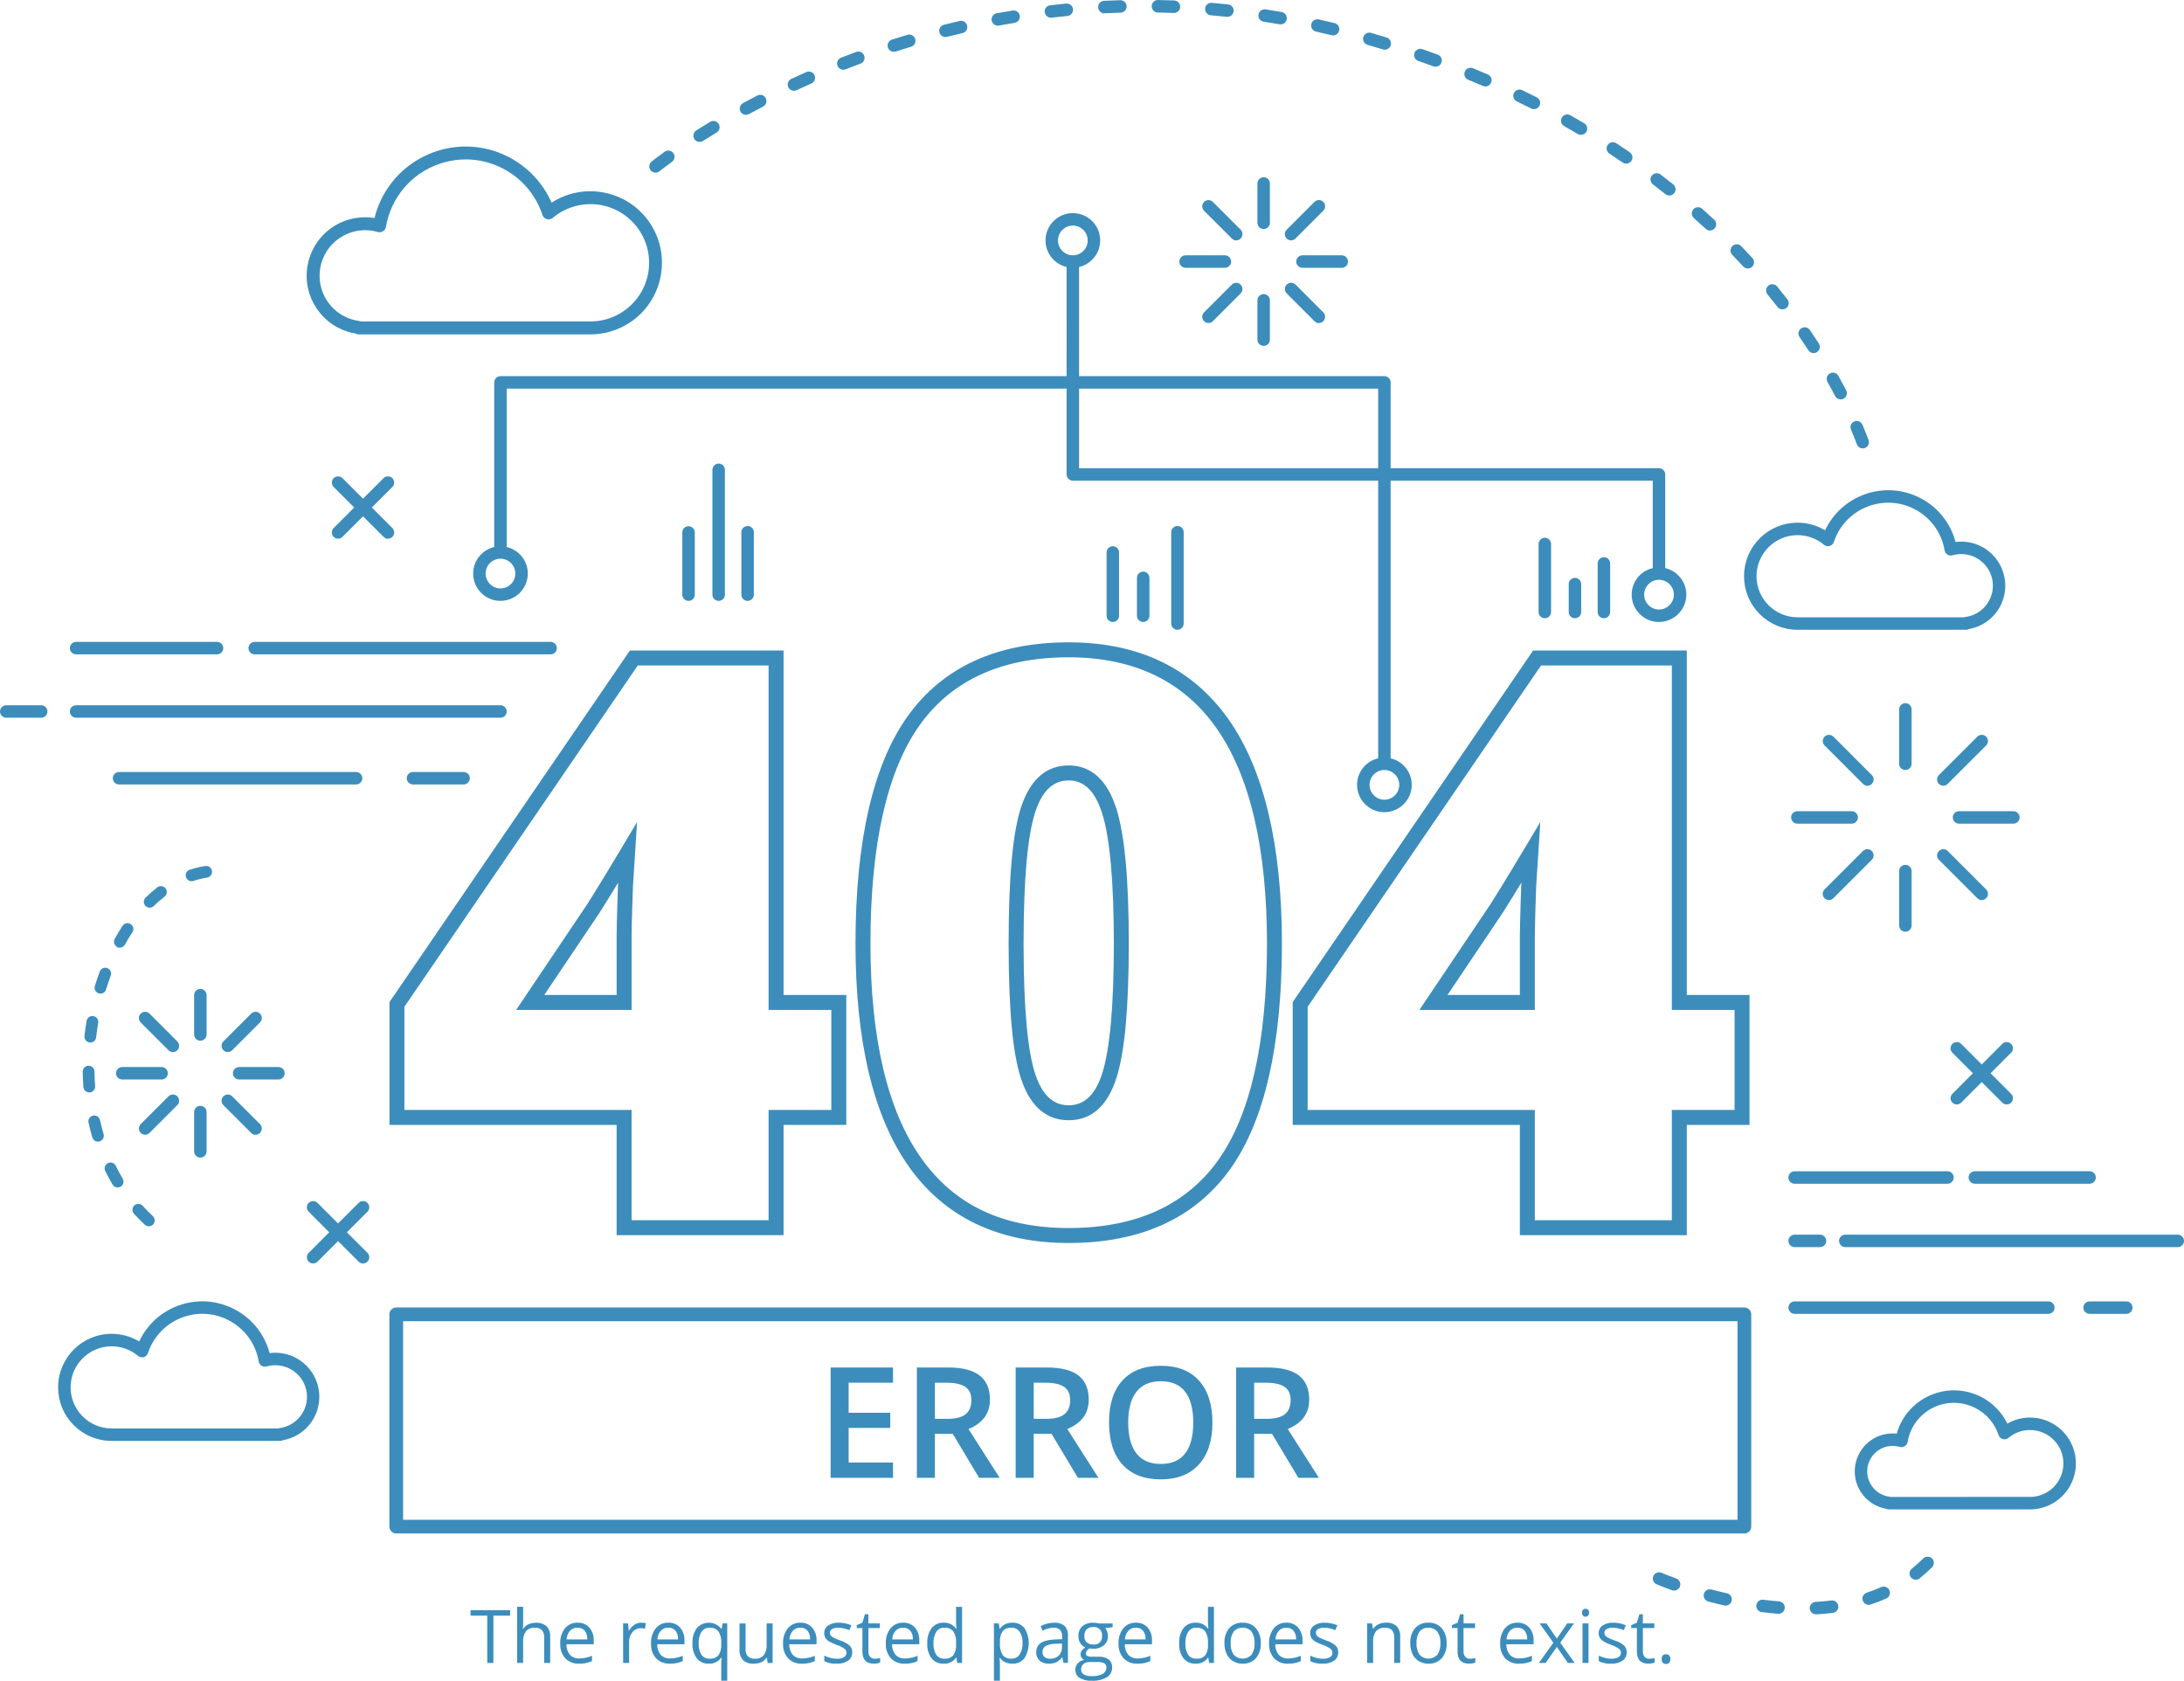 <svg xmlns="http://www.w3.org/2000/svg" viewBox="0 0 480 369.356">
    <path
        d="M479.601 273.656c-.258.26-.602.402-.968.403H405.561c-.365 0-.709-.141-.968-.399-.26-.259-.402-.602-.403-.969-.001-.755.613-1.371 1.368-1.372H478.63c.365 0 .708.141.967.399.26.258.402.602.403.969.001.365-.141.71-.399.969zm-20.345-13.526H434.025c-.365 0-.708-.142-.967-.4-.259-.259-.402-.602-.403-.968-.001-.754.613-1.37 1.367-1.373h25.23c.753 0 1.368.613 1.371 1.367.001.755-.613 1.371-1.367 1.374zm-16.753-79.126h-11.948c-.367-.001-.71-.144-.969-.404-.259-.259-.4-.604-.399-.97.001-.752.615-1.366 1.368-1.368h11.948c.367.001.71.144.969.404s.4.604.399.97c-.001.753-.614 1.366-1.368 1.368zm-9.784-42.764c-.186.101-.394.154-.606.154H395.071c-3.142 0-6.095-1.223-8.317-3.444-2.224-2.221-3.448-5.176-3.449-8.319s1.223-6.098 3.443-8.321c2.222-2.223 5.176-3.448 8.319-3.449h.005c2.135 0 4.221.579 6.05 1.675 3.547-7.553 12.546-10.896 20.174-7.448 4.217 1.905 7.305 5.547 8.495 10.011.411-.054.827-.081 1.24-.082h.003c5.339 0 9.683 4.343 9.685 9.683.001 4.715-3.362 8.721-8 9.54zm5.222-10.422c-.488-3.798-3.977-6.49-7.769-6.005-.355.045-.709.119-1.053.219-.353.101-.723.059-1.043-.119-.32-.178-.552-.47-.653-.822-.014-.048-.025-.098-.033-.148-.562-3.311-2.382-6.206-5.122-8.15-2.74-1.944-6.075-2.703-9.386-2.142-4.598.781-8.366 4.016-9.833 8.443-.237.715-1.015 1.107-1.731.87-.166-.056-.317-.14-.449-.251-1.622-1.36-3.681-2.109-5.797-2.11l-.129-.001c-4.917.07-8.896 4.092-8.896 9.025 0 4.977 4.048 9.026 9.026 9.026h36.592c.088-.033.179-.055.271-.066 1.838-.235 3.476-1.173 4.61-2.64 1.135-1.468 1.63-3.29 1.395-5.129zM409.865 98.45c-.152.057-.31.085-.473.086v.001h-.002c-.57 0-1.086-.359-1.285-.892-.394-1.057-.829-2.146-1.295-3.236-.295-.697.031-1.502.727-1.796.692-.296 1.5.031 1.796.727.495 1.172.945 2.299 1.337 3.348.263.708-.098 1.498-.805 1.762zm-5.32-10.674h-.002c-.514 0-.98-.283-1.216-.74-.509-.983-1.07-2.018-1.666-3.077-.382-.646-.168-1.489.483-1.874.645-.385 1.491-.171 1.878.48l.035.064c.597 1.066 1.17 2.126 1.698 3.143.347.67.085 1.499-.585 1.847-.191.101-.407.155-.625.157zm-.694-5.109zm-4.508-5.296c-.224.145-.481.221-.746.222h-.002c-.466 0-.895-.234-1.149-.625-.625-.963-1.279-1.944-1.945-2.913-.422-.629-.254-1.482.373-1.903.614-.411 1.46-.255 1.885.351.695 1.013 1.362 2.013 1.985 2.974.199.306.267.672.191 1.03-.076.358-.286.665-.592.864zm-7.587-9.382c-.42.001-.825-.197-1.082-.528-.703-.902-1.438-1.823-2.186-2.737-.491-.567-.427-1.434.143-1.928.276-.24.628-.361.995-.33.365.026.698.194.937.47l.045.054c.77.939 1.519 1.877 2.227 2.787.464.595.357 1.457-.238 1.922-.24.186-.538.289-.841.29zm-7.621-8.988h-.2v-.019c-.309-.045-.596-.196-.81-.429-.787-.857-1.595-1.714-2.401-2.549-.525-.544-.509-1.412.034-1.938.544-.524 1.412-.508 1.937.035.827.854 1.651 1.729 2.449 2.601.51.557.474 1.426-.082 1.937-.254.233-.583.361-.927.362zm-8.317-8.35h-.005l-.372-.001.03-.046c-.219-.056-.422-.166-.59-.323-.826-.768-1.7-1.561-2.594-2.355-.273-.245-.434-.581-.454-.946-.02-.365.104-.717.349-.99.501-.556 1.363-.606 1.923-.115.904.804 1.792 1.611 2.642 2.402.268.248.424.587.438.952.014.366-.115.715-.364.983-.256.279-.622.439-1.003.439zm8.691 196.555h-13.788v24.236h-36.687v-24.236h-49.926v-26.987l52.841-77.267h33.771v75.702h13.788v28.552zm-3.287-25.263h-13.788v-75.702h-28.746l-51.291 74.996v22.681h49.926v24.235h30.111v-24.235h13.788v-21.975zm-43.899-16.202v16.202h-25.37l15.595-23.2c2.398-3.729 7.439-12.172 7.494-12.259l3.489-5.84-.908 14.112c0 .037-.3 8.305-.3 10.985zm-7.028-5.193l-12.169 18.106h15.908V205.74c0-2.739.289-10.806.3-11.149l.041-.637c-1.436 2.364-3.012 4.93-4.08 6.594zm22.215-78.097c.753.002 1.367.616 1.368 1.368v10.676c-.001.755-.616 1.369-1.371 1.371-.756 0-1.371-.615-1.371-1.371v-10.676c.003-.755.618-1.368 1.371-1.368h.003zm-6.367 4.534c.365 0 .707.142.966.4.26.259.403.602.404.968v6.141c0 .366-.141.71-.401.969-.259.259-.602.402-.969.403h-.001c-.756 0-1.371-.615-1.371-1.371v-6.137c-.001-.755.613-1.371 1.369-1.373h.003zm-6.622-8.81c.365 0 .707.142.966.4.26.259.403.602.404.968v14.952c-.001.755-.616 1.369-1.371 1.371-.756 0-1.371-.615-1.371-1.371v-14.946c-.001-.756.613-1.372 1.369-1.374h.003zm25.095 18.509c-1.605 0-3.114-.625-4.247-1.759-1.135-1.134-1.76-2.643-1.76-4.247s.624-3.113 1.758-4.248c.803-.803 1.798-1.335 2.876-1.587v-19.208h-57.608v61.005c2.651.624 4.637 2.996 4.637 5.835-.003 3.309-2.698 6.003-6.008 6.007-3.312 0-6.007-2.695-6.007-6.007 0-2.839 1.985-5.21 4.636-5.834v-61.005H235.79c-.756 0-1.371-.615-1.371-1.371V85.406H111.363v34.799c2.653.622 4.64 2.996 4.64 5.836-.004 3.309-2.698 6.003-6.007 6.007-3.312 0-6.007-2.695-6.007-6.007 0-2.837 1.983-5.208 4.632-5.833v-36.17c0-.756.615-1.371 1.371-1.371h124.427V58.674c-2.65-.625-4.634-2.996-4.634-5.834 0-3.312 2.695-6.007 6.007-6.007s6.007 2.695 6.007 6.007c-.003 2.836-1.988 5.208-4.638 5.833v23.993h67.103c.756 0 1.372.615 1.372 1.371v18.856h58.979c.756 0 1.371.615 1.371 1.371v20.577c2.651.623 4.637 2.995 4.638 5.834-.006 3.311-2.701 6.004-6.008 6.009zm-254.624-13.906h-.003c-1.797.004-3.258 1.466-3.258 3.264 0 1.801 1.465 3.265 3.265 3.265s3.265-1.464 3.265-3.264c-.001-1.798-1.465-3.263-3.263-3.266-.002 0-.004.001-.006.001zM239.057 52.84c-.002-1.798-1.467-3.263-3.265-3.265-1.8 0-3.265 1.465-3.265 3.265 0 1.795 1.457 3.255 3.25 3.264.004 0 .007-.001.01-.001h.003c.005 0 .009.002.013.002 1.796-.007 3.254-1.468 3.254-3.265zm63.837 32.566h-65.733v17.488h65.733V85.406zm1.371 83.804c-1.8.001-3.264 1.466-3.264 3.266.001 1.8 1.466 3.264 3.265 3.264h.001c1.8 0 3.265-1.465 3.265-3.265-.004-1.798-1.469-3.264-3.267-3.265zm60.351-41.798c-1.8 0-3.265 1.465-3.265 3.265s1.465 3.265 3.265 3.265 3.265-1.464 3.265-3.264c-.001-1.798-1.466-3.264-3.265-3.266zm2.27-84.45c0 .001-.001.001-.002.001-.309 0-.612-.106-.853-.3-.897-.716-1.827-1.441-2.764-2.155-.29-.232-.469-.559-.509-.923-.041-.364.063-.722.293-1.007.457-.571 1.279-.684 1.873-.253.958.73 1.904 1.468 2.817 2.195.286.228.466.555.507.918.04.364-.063.722-.292 1.008-.261.327-.651.515-1.07.516zm-9.473-7.002h-.2v-.018c-.204-.029-.399-.103-.572-.22-.937-.642-1.917-1.299-2.915-1.954-.632-.414-.81-1.265-.395-1.897.414-.632 1.265-.809 1.897-.396 1.001.658 1.988 1.319 2.96 1.984.623.428.782 1.284.354 1.907-.255.371-.677.593-1.129.594zm-9.939-6.323h-.007l-.255-.001.007-.025c-.157-.029-.307-.085-.445-.167-.986-.581-2.009-1.17-3.04-1.751-.65-.4-.852-1.246-.456-1.89.374-.608 1.163-.828 1.798-.499 1.032.581 2.071 1.179 3.093 1.782.651.383.868 1.226.486 1.877-.245.415-.698.674-1.181.674zm-10.343-5.65c-.213.001-.425-.05-.616-.146-1.034-.523-2.084-1.041-3.148-1.554-.68-.328-.967-1.149-.64-1.83.33-.679 1.149-.966 1.83-.639 1.079.52 2.143 1.045 3.193 1.575.327.166.57.449.683.797.113.348.084.72-.081 1.046-.233.463-.702.75-1.221.751zm-10.435-5.011l.004.022-.244.003c-.187-.001-.37-.041-.542-.118-1.065-.46-2.154-.918-3.235-1.359-.339-.139-.604-.402-.745-.74-.141-.337-.142-.71-.003-1.048.139-.339.4-.603.739-.744.336-.141.709-.143 1.049-.003 1.107.454 2.201.914 3.281 1.379.336.144.595.411.731.751.137.34.131.712-.014 1.048-.184.429-.57.73-1.021.809zm-11.181-4.321h-.002l-.003-.2v.2c-.159 0-.317-.028-.467-.081-1.092-.4-2.195-.792-3.312-1.178-.713-.237-1.104-1.014-.865-1.731.237-.716 1.01-1.107 1.733-.868 1.159.402 2.276.799 3.382 1.202.343.124.619.376.773.707.155.331.172.703.048 1.047-.197.539-.713.902-1.287.902zm-11.178-3.735l-.128-.008c-.093-.009-.184-.027-.274-.054-1.11-.34-2.234-.672-3.367-.998-.351-.102-.643-.334-.82-.654-.177-.321-.219-.691-.117-1.043.211-.725.973-1.143 1.698-.937 1.147.334 2.284.672 3.408 1.013.35.107.638.344.81.666.172.323.208.694.1 1.044-.177.581-.703.971-1.31.971zm-9.448 47.928h-8.635c-.756 0-1.371-.615-1.371-1.371s.615-1.371 1.371-1.371h8.635c.756 0 1.371.615 1.371 1.371s-.615 1.371-1.371 1.371zM292.981 7.78l-.001-.2-.001.2c-.108 0-.218-.014-.325-.04-1.139-.278-2.288-.546-3.418-.798-.357-.08-.662-.294-.858-.603-.195-.309-.26-.676-.18-1.033.08-.357.294-.662.603-.858.306-.196.671-.262 1.033-.181 1.151.259 2.308.528 3.469.811.735.179 1.186.921 1.009 1.654-.149.618-.697 1.048-1.331 1.048zm-10.194 42.7l6.107-6.107c.256-.26.599-.404.965-.407h.01c.362 0 .703.14.961.395.26.257.406.6.408.965.003.366-.138.711-.394.972l-6.119 6.119c-.254.255-.607.403-.968.403-.756-.001-1.371-.616-1.371-1.371 0-.367.142-.711.401-.969zm6.107 20.101l-6.107-6.106c-.258-.262-.398-.607-.395-.973.002-.366.147-.709.408-.966.531-.522 1.393-.522 1.924 0l6.107 6.108c.259.259.401.604.401.97s-.143.71-.402.969c-.26.258-.603.401-.968.401h-.482l.064-.065c-.205-.066-.393-.18-.55-.338zM281.45 5.362l-.006-.201v.2c-.078 0-.158-.007-.236-.021-1.178-.206-2.344-.399-3.461-.571-.745-.106-1.267-.802-1.162-1.55.107-.749.809-1.267 1.551-1.165 1.18.183 2.362.379 3.547.587.362.064.675.264.885.564.21.3.29.664.226 1.025-.116.652-.681 1.129-1.344 1.132zm-3.723 59.272h.003c.753.002 1.367.616 1.368 1.368v8.636c0 .755-.615 1.37-1.37 1.37h-.001c-.756 0-1.371-.615-1.371-1.371v-8.635c.001-.366.144-.711.404-.969.259-.257.603-.399.967-.399zm-1.37-24.319c.001-.366.144-.711.404-.969.259-.258.602-.4.967-.4h.003c.753.002 1.367.616 1.368 1.368v8.641c-.003.754-.617 1.366-1.37 1.366h-.001c-.756 0-1.371-.615-1.371-1.371v-8.635zm-4.658 12.505h-.483l.067-.067c-.208-.066-.398-.181-.553-.337l-6.106-6.106c-.258-.261-.398-.607-.395-.973.002-.366.147-.709.408-.966.531-.522 1.392-.523 1.923.001l6.108 6.107c.534.536.534 1.405-.001 1.939-.258.26-.602.402-.968.402zM269.77 3.705l-.001.004c-.049-.001-.099-.005-.146-.012-1.162-.124-2.337-.239-3.489-.339-.749-.05-1.322-.704-1.271-1.457.023-.365.188-.699.464-.94.275-.241.627-.36.993-.337l.057.005c1.18.102 2.373.218 3.538.343.75.083 1.295.761 1.213 1.511-.079.694-.661 1.219-1.358 1.222zm2.903 58.844c.522.531.522 1.393 0 1.924l-6.108 6.108c-.259.259-.602.402-.967.402-.756 0-1.371-.615-1.371-1.371 0-.366.142-.71.401-.968l6.106-6.107c.541-.531 1.409-.524 1.939.012zm-2.095-5.072c0 .756-.615 1.371-1.371 1.371h-8.635c-.756 0-1.371-.615-1.371-1.371s.615-1.371 1.371-1.371h8.635c.757 0 1.371.615 1.371 1.371zM258.306 2.813l.012.03-.293.005h-.047c-1.17-.045-2.349-.079-3.514-.1-.367-.007-.708-.157-.963-.421s-.39-.611-.383-.978c.007-.366.156-.708.42-.963.263-.255.611-.407.979-.383 1.18.022 2.366.056 3.56.1.366.015.704.172.952.441.248.27.376.62.361.985-.026.638-.482 1.157-1.084 1.284zm-12.022-.033c-1.17.033-2.351.079-3.507.135-.011.002-.038.004-.064.004l-.5.013.081-.081c-.207-.068-.396-.184-.553-.344-.256-.261-.395-.607-.391-.973.007-.719.574-1.314 1.291-1.355 1.175-.057 2.374-.103 3.564-.138.733-.022 1.388.575 1.409 1.33.022.755-.575 1.388-1.33 1.409zm-11.671.73c-1.186.114-2.361.238-3.497.37-.048.006-.102.009-.155.009h-.002c-.756-.007-1.365-.627-1.358-1.384.006-.684.523-1.264 1.202-1.347 1.148-.135 2.341-.261 3.545-.377.364-.029.723.086 1.001.325.278.238.447.57.475.935.059.74-.473 1.385-1.211 1.469zm-11.598 1.503c-1.166.191-2.319.39-3.461.6-.081.016-.164.023-.248.024h-.007c-.363 0-.706-.141-.964-.397-.26-.258-.404-.601-.406-.967-.003-.669.472-1.239 1.131-1.355 1.163-.214 2.344-.42 3.51-.61.748-.113 1.448.409 1.558 1.157.109.737-.381 1.417-1.113 1.548zm-11.482 2.263c-1.149.266-2.287.541-3.412.824-.109.028-.221.042-.333.042h-.003c-.364 0-.708-.142-.966-.399-.26-.258-.403-.602-.404-.968-.001-.631.425-1.179 1.038-1.332 1.121-.283 2.286-.564 3.463-.836.738-.169 1.473.29 1.644 1.026.17.736-.291 1.474-1.027 1.643zm-11.313 3.003c-1.131.339-2.249.685-3.354 1.038-.135.042-.274.064-.415.065h-.003c-.365 0-.708-.142-.967-.4-.259-.259-.402-.602-.403-.968-.001-.6.383-1.126.955-1.307 1.12-.359 2.253-.71 3.4-1.054.353-.105.723-.067 1.044.107.322.174.557.463.662.814.218.723-.194 1.488-.919 1.705zm-11.098 3.707c-1.113.41-2.208.825-3.285 1.246-.158.062-.323.093-.492.093h-.007c-.753 0-1.368-.612-1.37-1.367-.001-.563.35-1.078.875-1.281 1.092-.426 2.202-.847 3.33-1.264.345-.126.717-.111 1.049.041.333.153.586.427.712.771.261.709-.103 1.499-.812 1.761zm-10.733 4.33c-.042.021-.086.04-.131.058-1.062.467-2.139.953-3.192 1.442-.178.084-.377.129-.575.131h-.001c-.756-.001-1.37-.616-1.37-1.372.001-.531.312-1.019.794-1.243 1.059-.49 2.141-.979 3.249-1.467.318-.161.689-.188 1.037-.074s.63.358.795.684c.165.327.193.699.078 1.047-.115.346-.358.629-.684.794zM164.6 25.067c-.199.107-.422.164-.646.164h-.007c-.365 0-.709-.142-.968-.401s-.401-.603-.401-.969c0-.503.275-.964.716-1.204.997-.541 2.057-1.102 3.152-1.668.324-.168.696-.199 1.045-.089.349.111.634.351.802.677.347.671.083 1.499-.588 1.847-1.074.555-2.119 1.108-3.105 1.643zm-7.091 4.048c-1.084.654-2.089 1.275-3.014 1.862-.22.14-.48.208-.731.213h-.003c-.754 0-1.368-.613-1.37-1.367-.001-.474.238-.908.639-1.162.925-.585 1.946-1.217 3.036-1.876.309-.193.676-.252 1.033-.169.356.083.659.301.851.612.193.311.253.678.17 1.035-.083.357-.3.66-.611.852zm-12.568 8.521c-.247.201-.552.309-.864.309h-.007c-.365 0-.707-.142-.965-.4-.259-.258-.402-.602-.403-.968-.001-.415.183-.803.505-1.065.009-.007.994-.811 2.9-2.187.631-.428 1.484-.263 1.909.361.407.6.275 1.416-.301 1.857-1.816 1.313-2.767 2.087-2.774 2.093zm-6.455 33.207c-2.593 1.73-5.611 2.644-8.729 2.644h-.66l.004-.003H78.776c-.26 0-.512-.071-.734-.204-6.971-1.222-11.661-7.879-10.459-14.859 1.067-6.191 6.4-10.684 12.682-10.684h.002c.684.002 1.372.06 2.048.171 2.689-10.962 13.759-17.749 24.764-15.157 6.284 1.482 11.558 5.879 14.151 11.784 7.198-4.645 16.848-2.657 21.617 4.491 4.812 7.218 2.856 17.005-4.361 21.817zm-8.7-25.985h-.012c-3.026 0-5.967 1.07-8.285 3.015-.291.244-.659.359-1.039.328-.379-.033-.722-.212-.967-.503-.117-.139-.204-.296-.261-.466-1.493-4.507-4.653-8.163-8.896-10.295s-9.064-2.483-13.57-.988c-6.258 2.073-10.831 7.4-11.935 13.899-.063.374-.268.702-.578.922-.31.221-.686.308-1.061.244-.052-.008-.104-.021-.157-.035-2.571-.74-5.278-.435-7.62.861-2.342 1.295-4.039 3.425-4.779 5.996-1.528 5.309 1.548 10.871 6.857 12.398.481.139.977.241 1.473.306.125.017.247.049.361.096h50.454c7.102 0 12.883-5.773 12.889-12.876.01-7.107-5.767-12.895-12.874-12.902zM86.235 117.98c-.255.254-.607.401-.967.401h-.482l.066-.066c-.207-.066-.398-.181-.552-.337l-4.515-4.516-4.514 4.515c-.258.259-.601.402-.967.402h-.002c-.366 0-.71-.143-.968-.402-.259-.259-.401-.604-.401-.969s.142-.709.401-.968l4.515-4.516-4.515-4.515c-.531-.54-.524-1.408.014-1.939.53-.521 1.392-.522 1.922 0l4.516 4.516 4.515-4.516c.54-.53 1.408-.524 1.939.014.522.529.522 1.392 0 1.922l-4.516 4.518 4.516 4.517c.531.536.53 1.405-.005 1.939zm34.782 23.072c.754 0 1.369.613 1.371 1.368 0 .366-.141.71-.4.97-.258.259-.602.403-.968.404H55.98c-.364 0-.708-.142-.966-.4-.26-.258-.403-.602-.404-.968-.001-.756.612-1.372 1.367-1.374H121.017zm-73.318 2.742H16.725c-.364 0-.708-.142-.966-.4-.26-.258-.403-.602-.404-.968 0-.366.141-.71.4-.97.258-.26.602-.403.968-.404h30.973c.754 0 1.369.613 1.371 1.368 0 .366-.141.71-.4.97-.259.259-.602.403-.968.404zM24.53 293.113h.005c2.136 0 4.224.58 6.053 1.677 1.702-3.629 4.697-6.401 8.454-7.82 3.828-1.445 7.99-1.312 11.72.371 4.218 1.906 7.305 5.548 8.494 10.012.41-.055.827-.082 1.24-.083 5.341 0 9.686 4.345 9.686 9.685 0 4.712-3.362 8.718-8 9.538-.183.1-.389.152-.598.152H24.536c-3.141 0-6.094-1.223-8.316-3.442-2.223-2.221-3.449-5.175-3.45-8.318-.004-6.487 5.272-11.768 11.76-11.772zm.012 20.793h36.592c.088-.033.179-.056.271-.066 1.838-.234 3.477-1.171 4.612-2.636 1.135-1.466 1.632-3.287 1.398-5.126-.483-3.799-3.976-6.487-7.764-6.013-.358.046-.716.12-1.064.222-.374.103-.777.048-1.108-.157-.332-.21-.558-.551-.621-.937-.562-3.312-2.38-6.207-5.12-8.151-2.739-1.946-6.074-2.707-9.385-2.145-4.602.78-8.371 4.017-9.837 8.448-.239.716-1.017 1.106-1.732.867-.166-.056-.317-.139-.449-.252-1.621-1.355-3.677-2.103-5.79-2.103H24.404c-4.913.073-8.887 4.093-8.887 9.024 0 4.976 4.049 9.025 9.025 9.025zM9.056 157.725H1.371c-.754 0-1.369-.613-1.371-1.368 0-.366.141-.711.4-.97.258-.26.602-.403.968-.404h7.686c.364 0 .707.142.966.4.26.258.403.602.404.968 0 .366-.141.711-.4.97-.258.26-.602.403-.968.404zm59.765 119.928c-.005-.001-.006-.001-.009 0-.363 0-.705-.14-.963-.397-.259-.258-.403-.6-.404-.966-.002-.364.146-.72.404-.977l4.513-4.514-4.514-4.514c-.537-.53-.543-1.398-.013-1.937.531-.537 1.4-.543 1.938-.014l4.526 4.527 4.517-4.517c.256-.26.599-.405.965-.407h.01c.362 0 .703.139.962.394.538.53.544 1.399.014 1.938l-4.529 4.531 4.516 4.517c.259.258.402.6.403.966.001.365-.14.709-.398.969-.256.258-.61.405-.974.405h-.256l.007-.027c-.27-.05-.524-.182-.72-.377l-4.515-4.516-4.514 4.516c-.259.258-.602.4-.966.4zm33.07-108.007c.366.001.71.144.969.404.259.259.4.604.4.97-.002.752-.616 1.366-1.368 1.368H90.766c-.756-.002-1.37-.618-1.369-1.374.002-.752.616-1.366 1.368-1.368h11.126zm-85.166-11.921c-.754 0-1.369-.613-1.37-1.368 0-.366.141-.711.4-.97.258-.26.602-.403.968-.404h93.274c.367.001.711.144.969.404.259.259.4.604.4.97-.002.752-.616 1.366-1.368 1.368H16.725zm1.602 81.153c-.081-1.108-.131-2.242-.148-3.369-.01-.711.56-1.3 1.271-1.311.348-.002.664.115.912.349.248.235.39.552.399.893.016 1.099.063 2.182.142 3.25.025.344-.085.677-.31.938-.225.261-.539.42-.883.444-.033.003-.065.004-.096.004-.672-.001-1.237-.527-1.287-1.198zm3.547 11.956c-.116.032-.232.049-.345.049l-.051-.002c-.551-.021-1.036-.398-1.19-.93-.311-1.067-.593-2.171-.837-3.279-.066-.344.005-.688.199-.974.194-.285.487-.478.826-.543.673-.129 1.33.291 1.496.955.239 1.082.506 2.129.797 3.117.095.336.055.686-.115.989-.169.304-.446.523-.78.618zm-.742-22.879c-.073.652-.623 1.145-1.279 1.146-.05 0-.1-.003-.149-.009-.706-.08-1.217-.721-1.137-1.428.128-1.115.286-2.236.471-3.334.134-.703.812-1.167 1.509-1.031.683.13 1.138.77 1.036 1.458-.182 1.076-.333 2.151-.451 3.198zm.951-9.604c-.127 0-.254-.02-.378-.057-.682-.208-1.066-.931-.859-1.612.33-1.08.693-2.156 1.08-3.197.128-.325.372-.578.689-.714.316-.137.666-.143.988-.016.645.255.973.968.744 1.624-.379 1.026-.725 2.054-1.032 3.057-.166.546-.662.914-1.232.915zm4.426 42.421c-.199.118-.425.181-.656.181-.454 0-.88-.243-1.111-.633-.557-.935-1.1-1.942-1.614-2.992-.152-.31-.173-.661-.062-.986.112-.327.345-.589.655-.741.64-.313 1.414-.046 1.727.593.468.958.977 1.903 1.515 2.807.176.298.225.646.14.98-.086.334-.297.615-.594.791zm-.605-23.949c-.259-.26-.4-.603-.4-.969.002-.752.615-1.366 1.368-1.369h8.638c.755 0 1.369.614 1.371 1.369 0 .366-.141.709-.4.969-.259.259-.602.403-.968.404h-8.641c-.366-.001-.71-.144-.968-.404zm6.893 32.66l-.003.003-.084.001c-.328 0-.64-.123-.879-.345-.83-.77-1.636-1.587-2.394-2.427-.477-.528-.436-1.345.092-1.824.529-.476 1.346-.435 1.824.093.718.794 1.469 1.556 2.234 2.265.253.234.4.553.413.898.013.344-.109.673-.344.926-.222.241-.532.388-.859.41zm.069-20.522c-.254.256-.607.402-.967.402-.366 0-.71-.143-.969-.402-.259-.26-.401-.604-.401-.97 0-.36.146-.712.401-.968l6.107-6.107c.54-.529 1.408-.524 1.938.013.524.531.524 1.393 0 1.924l-6.109 6.108zm5.14-17.761l-.484.001.067-.066c-.206-.066-.395-.181-.552-.339l-6.107-6.105c-.536-.529-.543-1.398-.012-1.937.257-.26.6-.406.966-.408h.01c.362 0 .703.139.962.394l6.119 6.12c.259.26.401.604.401.97 0 .367-.143.71-.403.969-.259.258-.603.4-.967.401zm-2.449-36.456c.342.05.643.23.849.507.417.56.317 1.341-.228 1.779-.832.645-1.631 1.341-2.375 2.069-.242.237-.563.368-.902.368h-.004v-.001c-.343-.001-.664-.135-.907-.377-.244-.244-.379-.568-.379-.913 0-.346.142-.683.39-.925.819-.801 1.692-1.562 2.595-2.263.279-.209.618-.297.961-.244zm-10.512 12.195c.001-.218.057-.433.162-.624.554-.997 1.146-1.974 1.759-2.904.417-.584 1.224-.722 1.805-.308.547.39.703 1.147.354 1.72-.581.882-1.138 1.803-1.661 2.745-.226.413-.658.668-1.128.668h-.006l-.715-.004.19-.114c-.448-.203-.76-.656-.76-1.179zm24.047 21.92l6.108-6.107c.256-.259.599-.405.965-.407h.01c.362 0 .704.14.962.394.538.531.543 1.399.014 1.938l-6.121 6.119c-.258.26-.601.403-.967.403-.755-.001-1.37-.617-1.37-1.372-.001-.366.141-.709.399-.968zm2.499 7.964c-.259-.26-.4-.603-.4-.969.002-.752.615-1.366 1.368-1.369h8.636c.756.003 1.369.619 1.368 1.374-.002.753-.615 1.367-1.367 1.368H52.56c-.367-.001-.711-.144-.969-.404zm3.608 12.138l-6.108-6.106c-.531-.54-.525-1.408.013-1.939.531-.523 1.393-.523 1.924 0l6.109 6.108c.534.536.533 1.405-.002 1.939-.255.255-.608.401-.967.401h-.482l.065-.065c-.207-.066-.396-.18-.552-.338zm-30.006-76.976c-.258-.26-.4-.604-.4-.97.002-.752.616-1.366 1.368-1.368H78.26c.367.001.711.144.969.404.259.259.4.604.4.97-.002.752-.615 1.366-1.367 1.368h-52.1c-.367-.002-.711-.145-.969-.404zm16.913 21.668v-.002c-.343 0-.666-.134-.909-.376-.245-.243-.38-.567-.382-.911-.002-.561.354-1.055.886-1.23 1.106-.369 2.251-.647 3.404-.826.342-.054.683.029.961.233.279.204.461.503.514.845.109.703-.375 1.364-1.078 1.473-1.01.158-2.015.402-2.986.724-.129.044-.267.069-.41.07zm1.928 49.358c.756 0 1.371.615 1.371 1.371v8.636c-.001.755-.616 1.369-1.371 1.369s-1.37-.614-1.371-1.369v-8.636c0-.756.615-1.371 1.371-1.371zm-1.371-24.317c0-.756.615-1.371 1.371-1.371s1.371.615 1.371 1.371v8.636c0 .756-.615 1.371-1.371 1.371s-1.371-.615-1.371-1.371v-8.636zm107.292-88.017v-13.669c-.001-.756.612-1.372 1.368-1.374h.003c.754 0 1.369.613 1.371 1.368v13.674c-.001.755-.616 1.37-1.371 1.371-.756.001-1.371-.615-1.371-1.37zm6.622.001v-27.429c-.002-.756.612-1.372 1.368-1.374h.003c.754 0 1.369.613 1.371 1.368v27.438c-.002.754-.617 1.368-1.371 1.368-.755 0-1.371-.616-1.371-1.371zm7.734 1.371c-.756-.001-1.371-.615-1.371-1.371v-13.715c-.001-.756.612-1.372 1.368-1.374h.003c.754 0 1.369.613 1.371 1.368v13.724c-.002.755-.617 1.368-1.37 1.368h-.001zm7.902 86.605h13.788v28.552h-13.788v24.236h-36.692v-24.236H85.597v-26.987l52.844-77.267h33.771v75.702zm-3.294-72.413h-28.745l-51.291 74.996v22.681h49.926v24.235h30.11v-24.235h13.788v-21.974h-13.788v-75.703zm-30.109 59.5v16.202h-25.37l15.595-23.2c2.398-3.729 7.439-12.172 7.494-12.259l3.489-5.841-.908 14.113c0 .037-.3 8.305-.3 10.985zm-7.027-5.193l-12.169 18.106h15.908V205.74c0-2.739.289-10.806.3-11.149l.041-.637c-1.436 2.365-3.01 4.93-4.08 6.594zm112.794-63.864c-.756 0-1.371-.615-1.371-1.371v-13.908c.001-.366.144-.71.404-.969.259-.258.601-.4.966-.4h.003c.752.002 1.366.615 1.369 1.368v13.908c0 .756-.615 1.371-1.371 1.372zm5.303-1.372v-8.321c-.001-.366.14-.71.399-.97.259-.259.602-.403.969-.404h.003c.365 0 .708.142.967.4s.403.603.404.968v8.326c0 .756-.615 1.37-1.371 1.371-.756.002-1.371-.613-1.371-1.37zm7.527 1.712v-20.062c-.001-.366.14-.71.399-.97.259-.259.602-.403.969-.404h.003c.754 0 1.368.613 1.371 1.368v20.069c-.001.755-.616 1.369-1.371 1.37-.757 0-1.371-.615-1.371-1.371zm12.601 21.057c7.785 11.053 11.732 27.636 11.732 49.289 0 22.401-3.85 39.103-11.442 49.646-7.713 10.707-19.63 16.138-35.418 16.138-15.454 0-27.287-5.666-35.17-16.84-7.757-10.991-11.69-27.46-11.69-48.947 0-22.511 3.849-39.313 11.439-49.94 7.713-10.798 19.631-16.273 35.422-16.273 15.396.002 27.215 5.697 35.127 16.927zm-35.128-13.638c-14.668 0-25.684 5.012-32.745 14.898-7.183 10.058-10.827 26.217-10.827 48.028 0 20.794 3.731 36.624 11.091 47.05 7.333 10.391 17.958 15.447 32.484 15.447 14.671 0 25.688-4.971 32.748-14.775 7.181-9.971 10.823-26.027 10.823-47.724 0-20.961-3.746-36.908-11.133-47.395-7.262-10.305-18.176-15.529-32.441-15.529zm0 101.736c-4.934 0-8.456-3.058-10.466-9.092-1.843-5.527-2.74-15.25-2.74-29.723 0-14.588.899-24.39 2.737-29.975 2.008-6.095 5.53-9.179 10.467-9.179s8.469 3.197 10.472 9.492c1.838 5.784 2.733 15.487 2.733 29.658 0 14.114-.88 23.745-2.689 29.443-1.974 6.225-5.512 9.376-10.514 9.376zm7.339-67.473c-1.542-4.846-3.943-7.202-7.34-7.202-3.406 0-5.809 2.264-7.345 6.92-1.707 5.174-2.572 14.911-2.572 28.945 0 13.917.864 23.567 2.571 28.682 1.534 4.603 3.938 6.84 7.347 6.84 3.455 0 5.869-2.314 7.382-7.075 1.682-5.296 2.535-14.867 2.535-28.448 0-13.638-.867-23.281-2.578-28.662zM87.086 287.327h296.295c.831 0 1.508.676 1.508 1.507v46.647c0 .831-.676 1.508-1.508 1.508H87.086c-.831 0-1.508-.676-1.509-1.508v-46.646c.001-.831.677-1.508 1.509-1.508zm1.509 46.646h293.278v-43.629H88.595v43.629zm196.766-9.208l-5.806-9.687h-3.915v9.687h-3.964v-24.251h6.851c3.129 0 5.446.586 6.95 1.758 1.504 1.172 2.256 2.942 2.256 5.308 0 3.019-1.571 5.169-4.711 6.453l6.851 10.732h-4.512zm-1.709-17.052c0-1.371-.448-2.355-1.344-2.953-.896-.597-2.245-.896-4.047-.896h-2.621v7.929h2.754c1.846 0 3.185-.343 4.014-1.028.829-.686 1.244-1.703 1.244-3.052zm-28.53 17.383c-3.661 0-6.472-1.087-8.435-3.259-1.963-2.174-2.944-5.261-2.944-9.265 0-4.003.986-7.077 2.96-9.223 1.974-2.146 4.791-3.218 8.452-3.218 3.604 0 6.391 1.089 8.36 3.268 1.968 2.179 2.953 5.247 2.953 9.206 0 3.948-.987 7.017-2.961 9.206s-4.769 3.285-8.385 3.285zm5.349-19.258c-1.188-1.537-2.96-2.306-5.316-2.306-2.378 0-4.172.769-5.383 2.306s-1.816 3.793-1.816 6.768c0 2.986.602 5.25 1.808 6.792 1.205 1.544 2.991 2.314 5.358 2.314 2.355 0 4.132-.763 5.332-2.289 1.2-1.526 1.8-3.799 1.8-6.818 0-2.974-.595-5.23-1.783-6.767zm-23.563 18.927l-5.806-9.687h-3.915v9.687h-3.964v-24.251h6.851c3.129 0 5.446.586 6.95 1.758 1.504 1.172 2.256 2.942 2.256 5.308 0 3.019-1.57 5.169-4.711 6.453l6.851 10.732h-4.512zm-1.708-17.052c0-1.371-.448-2.355-1.344-2.953-.896-.597-2.245-.896-4.047-.896h-2.621v7.929h2.753c1.847 0 3.185-.343 4.014-1.028.83-.686 1.245-1.703 1.245-3.052zm-20.005 17.052l-5.806-9.687h-3.915v9.687h-3.964v-24.251h6.851c3.129 0 5.446.586 6.95 1.758 1.504 1.172 2.256 2.942 2.256 5.308 0 3.019-1.57 5.169-4.711 6.453l6.851 10.732h-4.512zm-1.708-17.052c0-1.371-.448-2.355-1.344-2.953-.896-.597-2.245-.896-4.047-.896h-2.621v7.929h2.754c1.847 0 3.185-.343 4.014-1.028.829-.686 1.244-1.703 1.244-3.052zm-30.936-7.199h13.718v3.351h-9.754v6.602h9.14v3.318h-9.14v7.614h9.754v3.367h-13.718v-24.252zm-70.44 54.534h-3.67l-.005 10.391h-1.348v-10.391h-3.67v-1.199h8.693v1.199zm2.861 1.791c.004.374-.017.747-.064 1.118h.079c.269-.426.652-.768 1.105-.987.51-.248 1.071-.371 1.638-.361.864-.067 1.721.205 2.39.756.588.657.877 1.529.799 2.407v5.667h-1.322v-5.62c.045-.571-.128-1.137-.484-1.586-.408-.38-.958-.57-1.514-.522-.744-.065-1.478.208-1.998.744-.483.718-.705 1.58-.629 2.442v4.542h-1.316v-12.334h1.316v3.734zm11.974-.246c.979-.046 1.927.348 2.585 1.074.661.792 1 1.804.951 2.835v.832h-5.985c-.036.843.239 1.67.772 2.323.541.551 1.295.84 2.065.792.955-.004 1.899-.203 2.774-.586v1.173c-.424.187-.866.332-1.319.431-.495.096-.999.14-1.503.132-1.134.06-2.24-.367-3.04-1.173-.785-.898-1.185-2.068-1.114-3.258-.064-1.201.303-2.384 1.035-3.338.684-.822 1.711-1.28 2.779-1.237zm2.125 3.671c.046-.681-.151-1.356-.556-1.906-.398-.454-.983-.699-1.586-.662-.629-.028-1.239.222-1.669.683-.445.53-.703 1.193-.732 1.885h4.543zm9.112-1.903h.064c.282-.52.682-.968 1.166-1.308.439-.301.96-.462 1.493-.461.349-.002.696.031 1.038.1l-.182 1.221c-.312-.073-.631-.113-.951-.119-.698 0-1.359.314-1.798.856-.508.592-.775 1.354-.749 2.133v4.661h-1.316v-8.693h1.085l.15 1.61zm8.715-1.768c.979-.046 1.927.348 2.585 1.074.661.792 1 1.804.951 2.835v.832h-5.985c-.036.843.239 1.67.772 2.323.541.551 1.295.84 2.065.792.955-.004 1.899-.203 2.774-.586v1.173c-.424.187-.866.332-1.319.431-.495.096-.999.14-1.503.132-1.134.06-2.24-.367-3.04-1.173-.785-.898-1.185-2.068-1.114-3.258-.064-1.201.303-2.384 1.035-3.338.684-.822 1.711-1.28 2.779-1.237zm2.125 3.671c.046-.681-.151-1.356-.556-1.906-.398-.454-.983-.699-1.586-.662-.629-.028-1.239.222-1.669.683-.445.53-.703 1.193-.732 1.885h4.543zm9.055-2.803c.166.146.319.307.455.481h.071l.191-1.189h1.038v12.589h-1.316v-3.719c-.005-.451.024-.901.088-1.347h-.1c-.622.889-1.662 1.39-2.745 1.322-1.013.049-1.989-.39-2.624-1.182-.682-.959-1.015-2.123-.944-3.297-.071-1.186.265-2.36.951-3.329 1.272-1.453 3.482-1.6 4.935-.329zm-3.915 6.177c.411.577 1.09.903 1.797.862.712.064 1.416-.195 1.917-.705.471-.7.696-1.536.641-2.378v-.294c.077-.918-.139-1.837-.618-2.624-.486-.566-1.215-.863-1.958-.799-.708-.033-1.38.309-1.771.899-.454.767-.668 1.652-.614 2.541-.056.875.155 1.746.606 2.498zm9.703-6.882h-.003v-.004l.003.004zm-.003 5.631c-.045.571.128 1.137.484 1.586.408.381.958.571 1.514.523.745.067 1.48-.207 1.998-.745.484-.714.707-1.573.631-2.433v-4.566h1.316v8.693h-1.085l-.191-1.165h-.072c-.271.429-.661.771-1.122.983-.513.234-1.073.35-1.637.34-.859.067-1.711-.203-2.375-.752-.583-.661-.869-1.532-.789-2.41v-5.684h1.328v5.63zm12.056-5.794c.979-.046 1.927.348 2.585 1.074.661.792 1 1.804.951 2.835v.832h-5.985c-.036.843.239 1.67.772 2.323.541.551 1.295.84 2.065.792.955-.004 1.899-.203 2.774-.586v1.173c-.424.187-.866.332-1.319.431-.495.096-.999.14-1.503.132-1.134.06-2.24-.367-3.04-1.173-.785-.898-1.185-2.068-1.114-3.258-.064-1.201.303-2.384 1.035-3.338.684-.822 1.711-1.28 2.779-1.237zm2.126 3.671c.046-.681-.151-1.356-.556-1.906-.398-.454-.983-.699-1.586-.662-.629-.028-1.239.222-1.669.683-.445.53-.703 1.193-.732 1.885h4.543zm7.551 2.049c-.53-.362-1.107-.648-1.716-.851-.6-.203-1.178-.468-1.725-.789-.309-.193-.57-.455-.761-.765-.173-.312-.258-.665-.249-1.022-.019-.67.306-1.304.863-1.678.707-.445 1.535-.66 2.37-.613.943.002 1.877.196 2.743.571l-.468 1.069c-.748-.331-1.553-.514-2.37-.539-.488-.03-.976.071-1.412.294-.297.16-.48.471-.476.808-.007.214.056.424.179.599.156.195.352.354.575.468.493.247 1.001.461 1.522.642.768.227 1.48.613 2.089 1.133.362.387.556.901.541 1.431.036.736-.302 1.44-.899 1.871-.755.481-1.643.711-2.537.657-.931.049-1.859-.139-2.698-.548v-1.22c.428.216.879.383 1.344.5.452.118.916.179 1.383.182.548.031 1.095-.082 1.586-.329.538-.318.717-1.012.399-1.551-.072-.123-.169-.232-.283-.32zm4.499-7.578h.761v2.013h2.521v1.023h-2.521v5.113c-.029.434.104.863.373 1.205.26.286.634.441 1.02.424.226 0 .451-.017.674-.051.174-.025.346-.061.516-.108v1.003c-.201.085-.413.142-.629.17-.247.043-.498.065-.749.068-1.681 0-2.521-.885-2.521-2.655v-5.168h-1.245v-.634l1.245-.548.555-1.855zm8.409 1.858c.979-.046 1.927.348 2.585 1.074.661.792 1 1.804.951 2.835v.832h-5.985c-.036.843.239 1.67.772 2.323.541.551 1.295.84 2.065.792.955-.004 1.899-.203 2.774-.586v1.173c-.424.187-.866.332-1.319.431-.495.096-.999.14-1.503.132-1.134.06-2.24-.367-3.04-1.173-.785-.898-1.185-2.068-1.114-3.258-.064-1.201.303-2.384 1.035-3.338.684-.822 1.711-1.28 2.779-1.237zm2.126 3.671c.046-.681-.151-1.356-.556-1.906-.397-.453-.98-.697-1.582-.662h-.004c-.629-.028-1.239.222-1.669.683-.445.53-.703 1.193-.732 1.885h4.543zm6.768-3.671c1.063-.056 2.082.427 2.712 1.285h.1l-.055-.627-.031-.609v-3.536h1.316v12.334h-1.07l-.173-1.164h-.071c-.616.887-1.65 1.388-2.728 1.324-1.018.052-2.001-.379-2.652-1.165-.689-.963-1.023-2.134-.947-3.315-.073-1.188.263-2.366.951-3.337.642-.798 1.626-1.24 2.648-1.19zm-1.625 7.053c.414.57 1.088.891 1.791.851.729.067 1.449-.203 1.954-.733.464-.698.677-1.532.606-2.367v-.278c.08-.922-.135-1.845-.614-2.636-.49-.562-1.22-.855-1.962-.789-.708-.033-1.38.309-1.771.899-.454.767-.668 1.652-.614 2.541-.06.88.153 1.757.61 2.512zm13.927-5.705h.064c.298-.44.705-.795 1.181-1.03.485-.219 1.013-.327 1.546-.317 1.027-.056 2.019.384 2.668 1.182 1.257 2.036 1.252 4.609-.015 6.639-.646.793-1.63 1.232-2.652 1.184-.533.006-1.061-.1-1.55-.313-.472-.211-.878-.544-1.178-.964h-.1c.063.479.097.961.1 1.444v3.575h-1.316v-12.589h1.07l.182 1.189zm.673 5.762c.488.562 1.217.856 1.958.789.707.023 1.375-.323 1.765-.912.464-.752.687-1.629.637-2.512.057-.879-.166-1.754-.637-2.498-.415-.572-1.09-.897-1.796-.864-.722-.067-1.434.206-1.926.737-.454.694-.669 1.518-.61 2.346v.294c-.08.916.133 1.833.609 2.62zm11.581-3.428l1.474-.049v-.539c.044-.54-.113-1.078-.441-1.51-.377-.358-.889-.536-1.407-.489-.859.035-1.699.262-2.458.665l-.405-1.006c.445-.239.917-.423 1.407-.548.501-.131 1.016-.198 1.534-.2.827-.067 1.649.179 2.303.69.551.598.823 1.401.749 2.211v5.93h-.972l-.26-1.23h-.064c-.339.466-.784.845-1.299 1.105-.511.209-1.061.307-1.613.29-.735.044-1.459-.194-2.025-.665-.511-.495-.779-1.189-.733-1.898.001-1.753 1.404-2.673 4.21-2.757zm-2.398 3.864c.345.267.775.399 1.211.373.707.04 1.402-.202 1.93-.673.487-.503.741-1.187.699-1.886v-.784l-1.316.055c-.783-.025-1.56.142-2.263.487-.461.286-.727.802-.693 1.343-.027.407.132.807.432 1.085zm4.183 1.293l.002.007-.002-.007zm4.532-.67c-.225-.103-.418-.265-.559-.469-.152-.215-.231-.474-.226-.737-.006-.297.082-.589.253-.832.217-.282.489-.516.799-.69-.457-.191-.842-.521-1.099-.944-.287-.455-.434-.984-.425-1.522-.051-.823.262-1.626.856-2.198.682-.553 1.547-.829 2.424-.772.416-.005.83.048 1.231.158h3.004l.005-.003v.833l-1.609.191c.169.22.304.465.4.725.121.323.18.666.175 1.011.032.776-.289 1.526-.873 2.038-.678.541-1.532.812-2.398.761-.245.001-.489-.02-.729-.064-.474.177-.802.613-.841 1.117-.012.218.103.423.294.528.317.136.662.195 1.006.17h1.539c.769-.049 1.533.162 2.167.599.516.42.798 1.063.756 1.728.038.887-.403 1.727-1.156 2.198-1.031.568-2.203.83-3.378.756-.919.056-1.834-.165-2.627-.634-.601-.394-.951-1.074-.923-1.791-.009-.504.172-.994.508-1.371.379-.409.879-.684 1.426-.786zm.567-3.849c.401.332.913.499 1.433.468.916.145 1.775-.48 1.92-1.396.025-.157.027-.318.007-.476.136-.945-.519-1.821-1.464-1.957-.161-.023-.325-.024-.487-.001-.524-.034-1.039.146-1.427.5-.359.407-.538.941-.5 1.483h.001c-.037.513.152 1.017.517 1.379zm-.63 7.054c.524.274 1.113.4 1.704.366.848.055 1.696-.117 2.455-.5.494-.266.801-.782.799-1.343.042-.381-.124-.755-.435-.979-.516-.226-1.079-.32-1.641-.274h-1.577c-.503-.031-1 .121-1.399.429-.349.311-.535.765-.507 1.232-.015.441.216.853.601 1.069zm11.442-11.374c.979-.046 1.927.348 2.585 1.074.661.792 1 1.804.951 2.835v.832h-5.985c-.036.843.24 1.67.774 2.323.541.55 1.295.839 2.065.792.955-.004 1.899-.203 2.774-.586v1.173c-.424.187-.866.332-1.319.431-.496.096-1 .14-1.505.132-1.134.059-2.24-.368-3.04-1.173-.785-.898-1.185-2.068-1.114-3.258-.064-1.201.303-2.384 1.035-3.338.684-.822 1.711-1.28 2.779-1.237zm2.124 3.671c.046-.681-.151-1.356-.556-1.906-.397-.454-.982-.699-1.585-.662-.629-.028-1.239.222-1.669.683-.445.531-.703 1.193-.733 1.885h4.543zm10.988-3.671c1.062-.055 2.08.428 2.71 1.285h.1l-.055-.627-.031-.609v-3.536h1.315v12.334h-1.069l-.172-1.164h-.07c-.616.887-1.65 1.388-2.728 1.324-1.018.053-2.002-.379-2.652-1.165-.689-.963-1.024-2.134-.948-3.315-.073-1.188.262-2.366.951-3.337.642-.798 1.627-1.24 2.649-1.19zm-1.624 7.053c.413.57 1.088.891 1.79.851.729.067 1.449-.203 1.954-.733.464-.698.678-1.532.608-2.367v-.278c.08-.922-.135-1.845-.615-2.636-.49-.562-1.22-.855-1.962-.789-.708-.033-1.38.309-1.771.899-.454.767-.668 1.652-.615 2.541-.059.88.154 1.757.611 2.512zm11.984-7.055c1.099-.05 2.162.395 2.898 1.213.755.923 1.138 2.094 1.075 3.284.073 1.201-.309 2.385-1.07 3.317-.76.816-1.842 1.253-2.956 1.194-.727.014-1.443-.176-2.068-.548-.612-.372-1.099-.918-1.399-1.569-.344-.752-.512-1.572-.493-2.398-.073-1.197.307-2.378 1.063-3.309.76-.811 1.84-1.245 2.95-1.184zm-1.982 7.034c.978 1.083 2.648 1.168 3.731.191.067-.06.13-.124.191-.191.496-.75.732-1.643.67-2.541.061-.89-.175-1.775-.67-2.517-.481-.589-1.218-.909-1.977-.859-.749-.05-1.476.266-1.95.847-.492.749-.724 1.639-.659 2.533-.061.895.172 1.786.664 2.537zm11.589-7.032c.979-.046 1.927.348 2.585 1.074.661.792 1 1.804.951 2.835v.832h-5.985c-.036.843.239 1.67.773 2.323.542.55 1.295.839 2.065.792.955-.004 1.899-.203 2.774-.586v1.173c-.424.187-.866.332-1.319.431-.495.096-.999.14-1.504.132-1.134.059-2.24-.368-3.04-1.173-.785-.898-1.185-2.068-1.114-3.258-.064-1.201.303-2.384 1.035-3.338.684-.822 1.711-1.28 2.779-1.237zm2.125 3.671c.046-.681-.151-1.356-.556-1.906-.397-.454-.982-.699-1.585-.662-.629-.028-1.239.222-1.669.683-.445.531-.703 1.193-.733 1.885h4.543zm7.553 2.049c-.53-.362-1.108-.648-1.717-.851-.6-.204-1.178-.468-1.725-.789-.309-.193-.57-.455-.761-.765-.172-.312-.258-.665-.249-1.022-.019-.67.307-1.304.863-1.678.707-.445 1.536-.66 2.37-.613.944.002 1.877.196 2.743.571l-.468 1.069c-.748-.331-1.553-.514-2.37-.539-.488-.03-.976.071-1.412.294-.296.16-.48.471-.476.808-.007.214.056.424.179.599.156.195.351.354.574.468.493.247 1.001.461 1.522.642.769.226 1.481.612 2.09 1.133.364.386.559.901.544 1.431.036.736-.302 1.44-.899 1.871-.755.481-1.643.711-2.537.657-.931.049-1.86-.139-2.698-.548v-1.22c.428.216.878.383 1.343.5.452.118.916.179 1.383.182.548.031 1.095-.082 1.586-.329.538-.32.715-1.016.395-1.554-.072-.122-.167-.23-.28-.317zm9.348-4.376h.064c.274-.435.668-.782 1.134-.999.507-.24 1.063-.361 1.625-.353.856-.065 1.704.207 2.363.756.585.664.872 1.54.792 2.422v5.667h-1.316v-5.611c.044-.57-.128-1.137-.483-1.586-.408-.38-.958-.569-1.514-.522-.743-.065-1.476.206-1.998.737-.488.713-.712 1.574-.634 2.434v4.557h-1.316v-8.693h1.069l.214 1.191zm12.209-1.346c1.099-.05 2.162.395 2.898 1.213.755.922 1.139 2.094 1.075 3.284.073 1.201-.309 2.385-1.07 3.317-.76.816-1.842 1.253-2.955 1.194-.727.014-1.443-.176-2.068-.548-.612-.372-1.099-.918-1.399-1.569-.344-.752-.512-1.572-.493-2.398-.073-1.197.306-2.378 1.063-3.309.759-.811 1.839-1.245 2.949-1.184zm-1.981 7.034c.978 1.083 2.649 1.168 3.731.19.066-.06.129-.123.189-.19.496-.75.732-1.643.67-2.541.061-.89-.175-1.775-.67-2.517-.481-.589-1.218-.909-1.977-.859-.749-.05-1.476.266-1.95.847-.492.749-.723 1.639-.658 2.533-.061.895.173 1.786.665 2.537zm8.916-8.89h.76v2.013h2.521v1.023h-2.526v5.113c-.029.434.104.864.374 1.205.26.288.637.444 1.025.424.225 0 .451-.017.673-.051.174-.025.347-.061.517-.108v1.003c-.201.085-.413.142-.629.17-.247.043-.498.065-.749.068-1.681 0-2.521-.885-2.521-2.655v-5.168h-1.245v-.634l1.245-.548.555-1.855zm12.62 1.858c.979-.046 1.927.348 2.585 1.074.661.792 1 1.804.951 2.835v.832h-5.985c-.036.843.239 1.67.773 2.323.542.55 1.295.839 2.065.792.955-.004 1.899-.203 2.774-.586v1.173c-.424.187-.866.332-1.319.431-.495.096-.999.14-1.504.132-1.134.059-2.24-.368-3.04-1.173-.785-.898-1.185-2.068-1.114-3.258-.064-1.201.303-2.384 1.035-3.338.684-.822 1.711-1.28 2.779-1.237zm2.126 3.671c.046-.681-.151-1.356-.556-1.906-.397-.454-.982-.698-1.584-.662h-.001c-.629-.028-1.239.222-1.669.683-.445.531-.703 1.193-.733 1.885h4.543zm2.727-3.512h1.499l2.291 3.329 2.283-3.329h1.482l-3.02 4.24 3.18 4.447h-1.491l-2.433-3.52-2.458 3.52h-1.495l3.182-4.447-3.02-4.24zm10.645-3.017c.166.177.249.416.23.657.019.243-.064.483-.23.662-.147.142-.343.22-.548.218-.207.006-.408-.073-.556-.218-.159-.181-.237-.419-.218-.658-.021-.242.059-.481.222-.661.314-.279.787-.279 1.1 0zm.106 11.704h-1.316v-8.693h1.316v8.693zm6.686-3.126c-.53-.362-1.108-.648-1.717-.851-.6-.204-1.178-.468-1.725-.789-.309-.193-.57-.455-.761-.765-.172-.312-.258-.665-.249-1.022-.019-.67.307-1.304.863-1.678.707-.445 1.535-.66 2.37-.613.943.002 1.877.196 2.743.571l-.468 1.069c-.748-.331-1.553-.514-2.37-.539-.488-.03-.976.071-1.412.294-.296.16-.48.471-.476.808-.007.214.056.424.179.599.156.195.351.354.574.468.493.247 1.001.461 1.522.642.769.226 1.481.612 2.09 1.133.363.386.559.901.544 1.431.036.736-.302 1.44-.899 1.871-.755.481-1.643.711-2.537.657-.931.049-1.86-.139-2.698-.548v-1.22c.428.216.878.383 1.343.5.452.118.916.179 1.383.182.548.031 1.095-.082 1.586-.329.538-.32.715-1.016.395-1.554-.072-.122-.167-.23-.28-.317zm4.5-7.578h.761v2.013h2.521v1.023h-2.521v5.113c-.029.434.104.864.374 1.205.259.287.633.442 1.019.424.226 0 .451-.017.673-.051.174-.025.347-.061.517-.108v1.003c-.201.085-.413.142-.629.17-.248.043-.498.065-.749.068-1.681 0-2.521-.885-2.521-2.655v-5.168h-1.245v-.634l1.245-.548.555-1.855zm3.039-7.361c-.13-.342-.119-.715.03-1.049.304-.676 1.108-.986 1.787-.702.015.007 1.205.526 3.223 1.253.344.124.621.375.777.706.156.331.175.704.051 1.048-.196.544-.713.907-1.29.907h-.006v-.001c-.156-.001-.31-.028-.459-.08-2.192-.791-3.385-1.316-3.395-1.32-.332-.148-.588-.419-.718-.762zm2.786 16.153c.267-.015.528.084.717.274.185.224.277.51.258.799.019.288-.075.572-.262.792-.387.36-.982.372-1.383.028-.199-.225-.295-.522-.267-.82-.02-.287.067-.572.243-.799.179-.191.433-.291.694-.274zm8.982-14.088c.318-.184.687-.234 1.04-.14 1.133.302 2.273.582 3.39.832.356.08.662.294.858.602.196.309.26.676.181 1.033-.141.631-.689 1.071-1.337 1.071h-.005c-.1 0-.2-.012-.301-.033-1.168-.264-2.341-.552-3.488-.858-.353-.094-.649-.319-.833-.635-.183-.316-.233-.686-.139-1.04.092-.352.318-.647.634-.832zm12.426 2.11c1.19.15 2.352.27 3.453.355.366.029.697.2.934.479.237.28.35.634.32 1-.059.712-.642 1.253-1.358 1.258l-.201.001v-.013c-1.179-.094-2.349-.215-3.492-.36-.749-.095-1.282-.782-1.188-1.533.094-.749.769-1.29 1.532-1.187zm15.397-189.673l8.45 8.45c.534.536.533 1.406-.001 1.939-.259.258-.603.401-.968.401h-.482l.065-.066c-.206-.066-.397-.181-.552-.336l-8.449-8.449c-.531-.539-.525-1.408.013-1.938.531-.523 1.393-.524 1.924-.001zm7.472 24.734h.01c.366.002.709.147.966.408.523.531.523 1.393 0 1.924l-8.45 8.449c-.257.259-.601.402-.968.402-.366 0-.71-.143-.969-.402-.26-.259-.401-.604-.401-.969 0-.366.142-.709.4-.968l8.449-8.449c.26-.256.601-.395.963-.395zm-16.362-6.01c-.259-.259-.4-.604-.399-.97.001-.752.615-1.366 1.368-1.368h11.948c.756.002 1.37.618 1.369 1.374-.003.753-.617 1.366-1.369 1.368h-11.948c-.366-.001-.71-.144-.969-.404zm24.712-11.39c-.756 0-1.372-.615-1.372-1.371v-11.947c-.001-.756.613-1.372 1.369-1.374h.003c.754 0 1.368.613 1.371 1.368v11.956c-.004.754-.619 1.367-1.371 1.368zm1.371 34.166c-.004.754-.619 1.368-1.371 1.368-.756 0-1.372-.615-1.372-1.371v-11.945c-.001-.755.613-1.371 1.368-1.374h.003c.754 0 1.369.614 1.372 1.368v11.954zm5.597-32.082c0-.36.146-.712.401-.968l8.449-8.449c.259-.255.6-.395.963-.395h.01c.366.002.708.147.966.407.522.531.522 1.394 0 1.924l-8.45 8.45c-.254.255-.607.402-.968.402-.756 0-1.371-.615-1.371-1.371zm10.785 26.099c-.254.255-.606.401-.967.401h-.482l.064-.065c-.206-.065-.394-.18-.551-.338l-8.449-8.447c-.258-.261-.398-.606-.395-.973.002-.366.147-.709.408-.966.531-.523 1.393-.523 1.924 0l8.45 8.449c.534.536.533 1.405-.002 1.939zm5.487 44.913c-.259.258-.602.401-.966.401h-.005c-.364 0-.707-.142-.966-.401l-4.517-4.516-4.515 4.515c-.255.256-.607.402-.968.402-.756 0-1.371-.616-1.371-1.372.001-.36.147-.713.401-.967l4.515-4.515-4.513-4.512c-.26-.257-.404-.599-.406-.965-.003-.366.137-.71.394-.971.257-.26.6-.406.966-.408h.01c.362 0 .703.14.961.394l4.526 4.523 4.515-4.515c.256-.26.599-.405.965-.407h.01c.362 0 .703.14.961.394.538.53.543 1.399.014 1.938l-4.527 4.527 4.518 4.515c.534.537.533 1.406-.002 1.94zm-47.578 15.083H428.019c.365 0 .708.142.967.4s.402.602.403.968c.001.365-.141.709-.399.969s-.601.403-.967.404H394.427c-.365 0-.708-.142-.967-.4-.26-.259-.402-.602-.403-.968-.002-.754.611-1.37 1.366-1.373zm.001 13.931h5.575c.365 0 .708.141.967.399.26.258.402.602.403.969.001.365-.14.709-.399.969-.258.26-.602.402-.968.403h-5.574c-.365 0-.708-.141-.967-.399-.26-.259-.402-.602-.403-.969-.001-.365.14-.709.399-.969.256-.26.601-.402.967-.403zm.005 14.664h55.753c.755 0 1.37.615 1.37 1.37 0 .755-.615 1.37-1.37 1.37h-55.753c-.755 0-1.37-.615-1.37-1.37 0-.755.614-1.37 1.37-1.37zm4.634 66.032c1.146-.062 2.299-.165 3.424-.304.75-.102 1.435.441 1.529 1.19.093.749-.442 1.436-1.191 1.529-1.198.148-2.414.257-3.615.322l-.073.003h-.02c-.746 0-1.358-.601-1.37-1.349-.014-.738.578-1.363 1.316-1.391zm16.915-37.017c.288-.009.591.016.885.048 1.939-6.858 9.056-10.921 15.965-9.069 3.646.979 6.674 3.47 8.338 6.851 2.272-1.293 4.909-1.652 7.454-1.011 2.614.66 4.814 2.297 6.196 4.611 2.852 4.778 1.286 10.986-3.491 13.838-1.564.934-3.353 1.428-5.173 1.428h-.011l-31.062-.003c-.215 0-.428-.052-.62-.148-2.18-.404-4.075-1.628-5.338-3.452-1.268-1.832-1.748-4.047-1.35-6.241.72-3.971 4.171-6.852 8.207-6.852zm-1.555 13.73c.27.078.549.136.831.173.079.008.163.024.246.05H446.147c4.05 0 7.346-3.292 7.35-7.342.002-1.963-.761-3.809-2.148-5.199-1.387-1.389-3.232-2.155-5.195-2.157h-.008c-1.725 0-3.401.61-4.723 1.718-.347.295-.816.395-1.256.268-.436-.125-.783-.457-.925-.887-1.79-5.405-7.64-8.346-13.052-6.557-3.637 1.206-6.294 4.301-6.935 8.077-.062.384-.289.726-.62.935-.33.206-.735.261-1.107.158-1.439-.414-2.952-.246-4.262.478-1.309.723-2.259 1.913-2.674 3.351-.854 2.967.863 6.077 3.831 6.934zm-4.152 21.268c1.094-.361 2.161-.772 3.171-1.22.688-.307 1.501.007 1.808.699.148.335.158.707.026 1.049-.132.342-.389.612-.724.76-1.12.493-2.271.936-3.424 1.316-.101.032-.201.053-.302.062l-.002.005-.125.002c-.756 0-1.371-.615-1.371-1.371.001-.593.38-1.116.943-1.302zm12.438-7.544c.558-.519 1.427-.491 1.943.06.491.525.491 1.348.001 1.872-.87.87-1.795 1.698-2.753 2.463-.241.192-.545.299-.854.299h-.005c-.753-.004-1.365-.619-1.364-1.373 0-.418.187-.807.514-1.068.88-.703 1.728-1.46 2.518-2.253zm36.546-56.469h8.064c.755 0 1.37.615 1.37 1.37 0 .755-.615 1.37-1.37 1.37h-8.064c-.755 0-1.37-.615-1.37-1.37 0-.755.615-1.37 1.37-1.37z"
        fill-rule="evenodd" clip-rule="evenodd" fill="#3c8dbc"/>
</svg>
